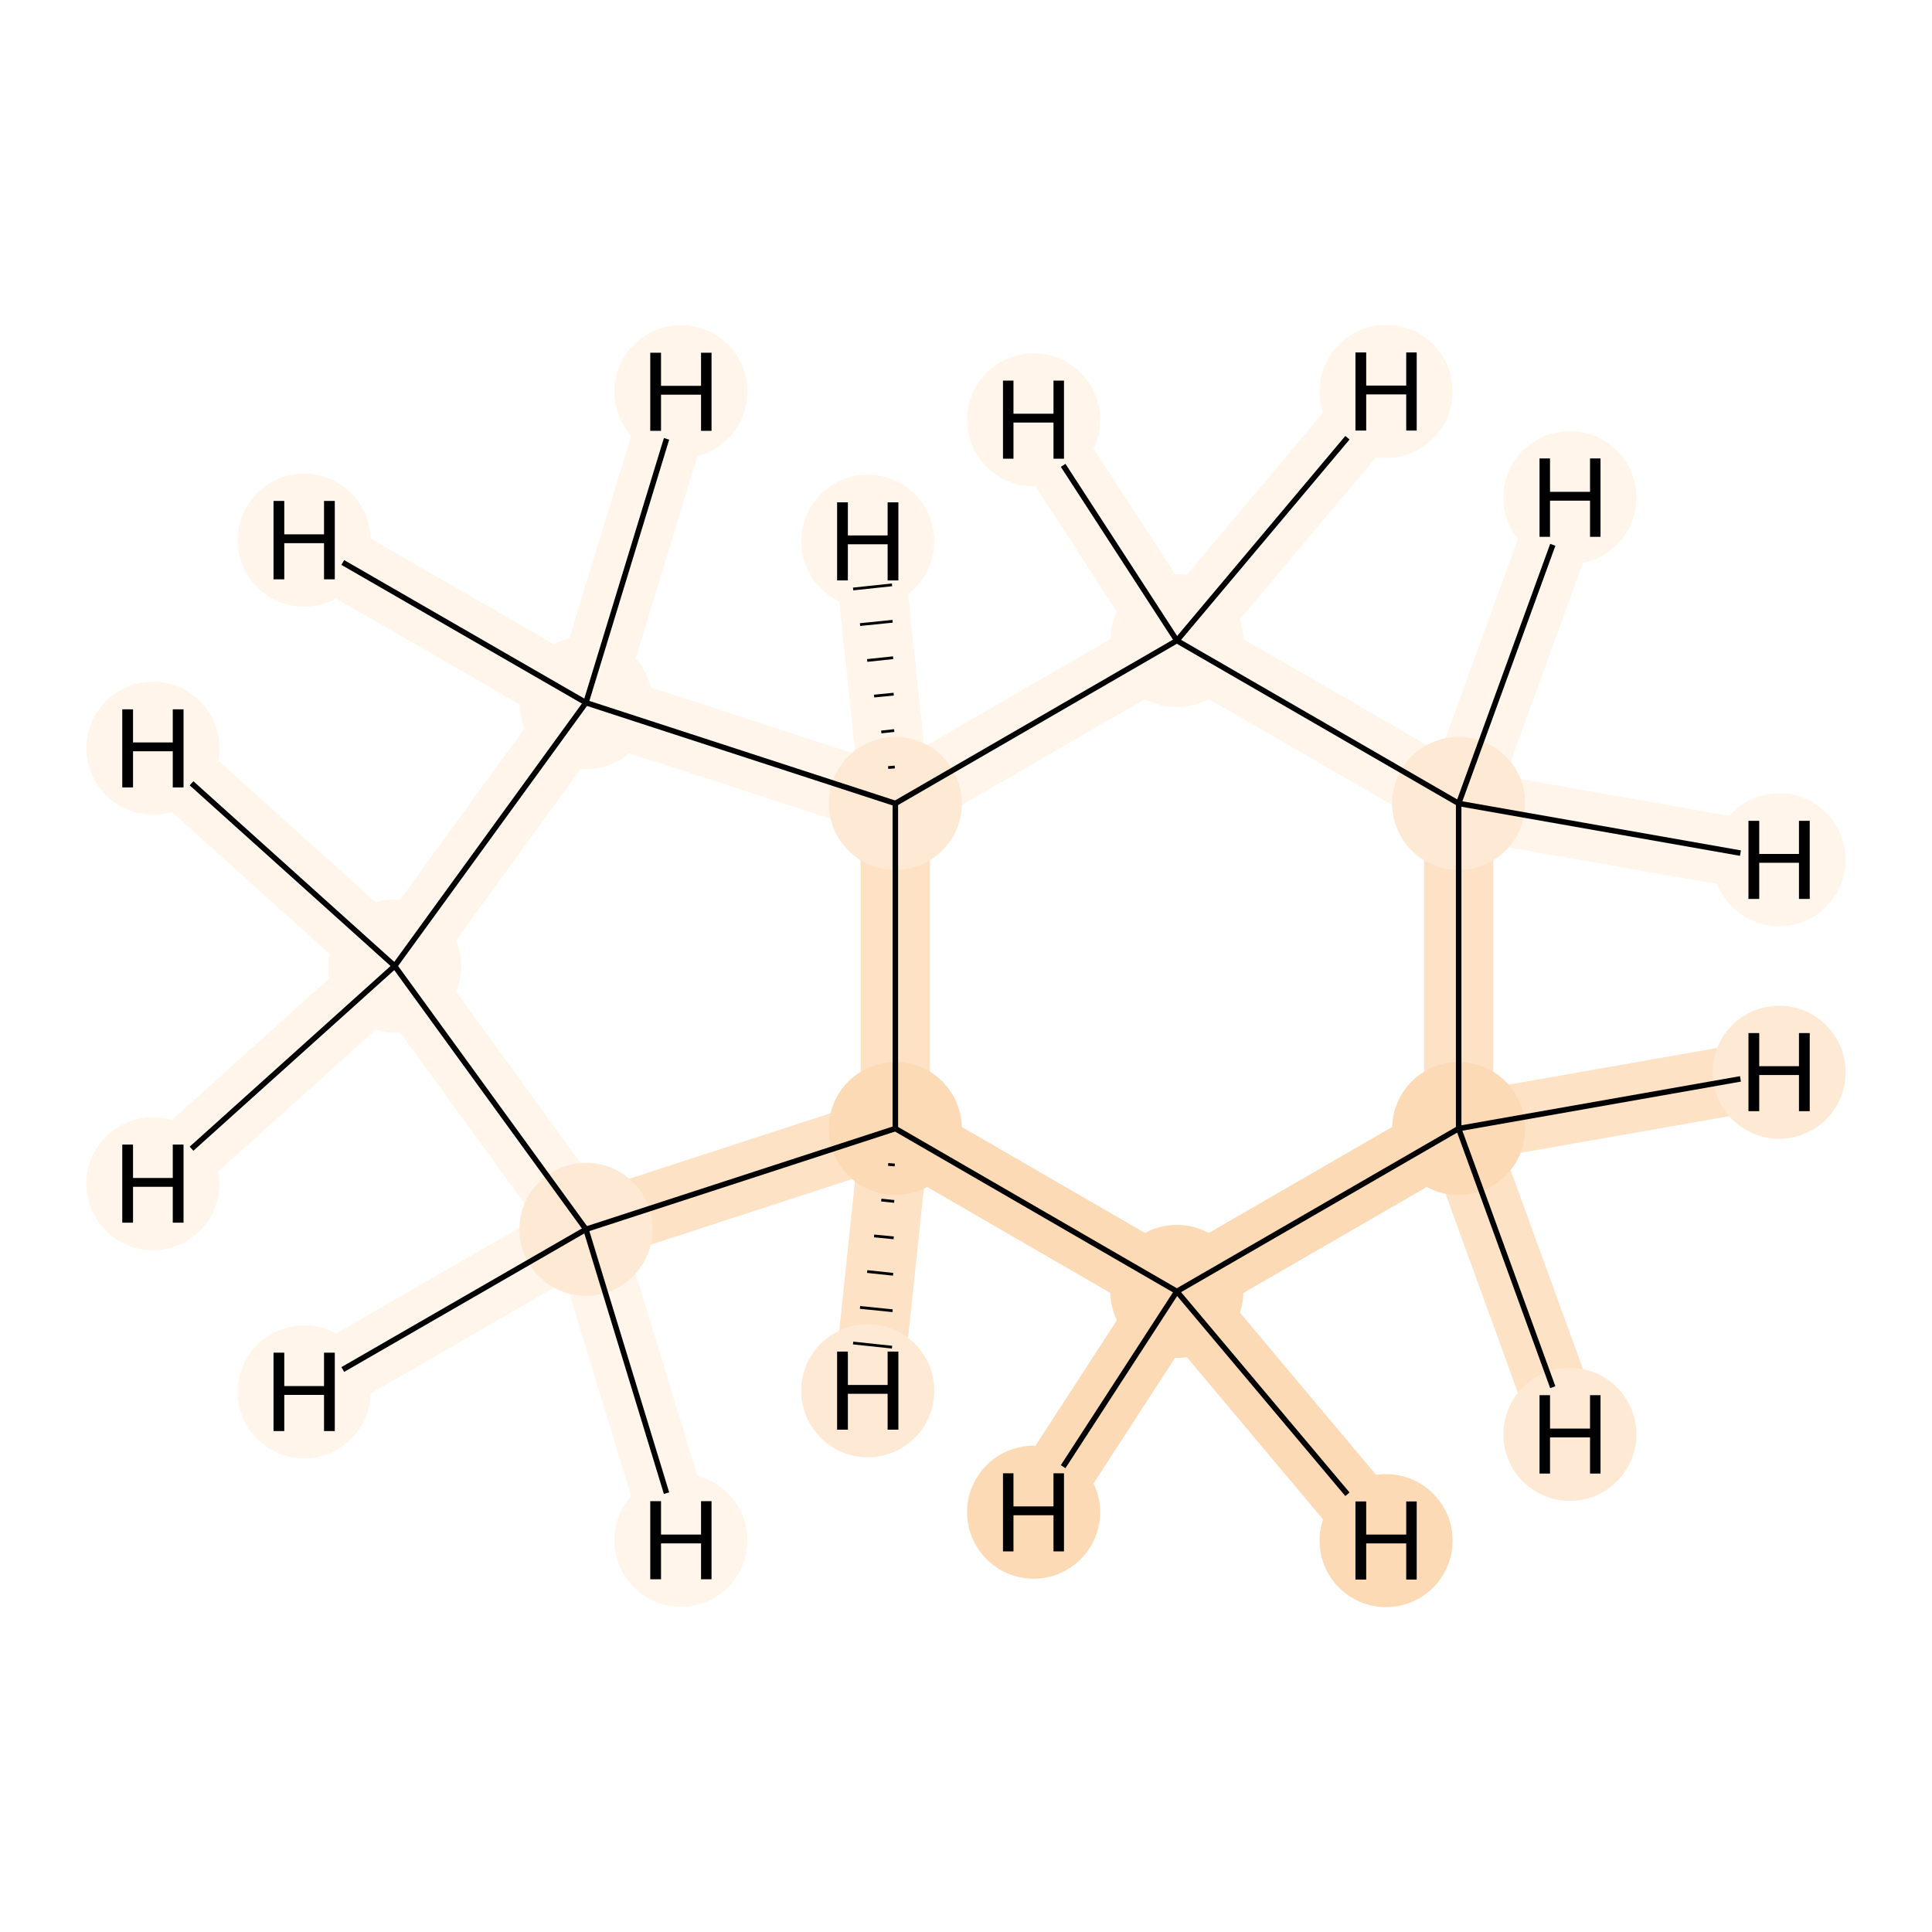 <?xml version='1.0' encoding='iso-8859-1'?>
<svg version='1.1' baseProfile='full'
              xmlns='http://www.w3.org/2000/svg'
                      xmlns:rdkit='http://www.rdkit.org/xml'
                      xmlns:xlink='http://www.w3.org/1999/xlink'
                  xml:space='preserve'
width='700px' height='700px' viewBox='0 0 700 700'>
<!-- END OF HEADER -->
<rect style='opacity:1.0;fill:#FFFFFF;stroke:none' width='700.0' height='700.0' x='0.0' y='0.0'> </rect>
<path d='M 528.5,408.9 L 528.5,291.1' style='fill:none;fill-rule:evenodd;stroke:#FDE2C6;stroke-width:25.1px;stroke-linecap:butt;stroke-linejoin:miter;stroke-opacity:1' />
<path d='M 528.5,408.9 L 426.4,467.9' style='fill:none;fill-rule:evenodd;stroke:#FDDAB6;stroke-width:25.1px;stroke-linecap:butt;stroke-linejoin:miter;stroke-opacity:1' />
<path d='M 528.5,408.9 L 568.8,519.7' style='fill:none;fill-rule:evenodd;stroke:#FDE2C6;stroke-width:25.1px;stroke-linecap:butt;stroke-linejoin:miter;stroke-opacity:1' />
<path d='M 528.5,408.9 L 644.6,388.5' style='fill:none;fill-rule:evenodd;stroke:#FDE2C6;stroke-width:25.1px;stroke-linecap:butt;stroke-linejoin:miter;stroke-opacity:1' />
<path d='M 528.5,291.1 L 426.4,232.1' style='fill:none;fill-rule:evenodd;stroke:#FFF5EB;stroke-width:25.1px;stroke-linecap:butt;stroke-linejoin:miter;stroke-opacity:1' />
<path d='M 528.5,291.1 L 644.6,311.5' style='fill:none;fill-rule:evenodd;stroke:#FFF5EB;stroke-width:25.1px;stroke-linecap:butt;stroke-linejoin:miter;stroke-opacity:1' />
<path d='M 528.5,291.1 L 568.8,180.3' style='fill:none;fill-rule:evenodd;stroke:#FFF5EB;stroke-width:25.1px;stroke-linecap:butt;stroke-linejoin:miter;stroke-opacity:1' />
<path d='M 426.4,232.1 L 324.4,291.1' style='fill:none;fill-rule:evenodd;stroke:#FFF5EB;stroke-width:25.1px;stroke-linecap:butt;stroke-linejoin:miter;stroke-opacity:1' />
<path d='M 426.4,232.1 L 502.2,141.8' style='fill:none;fill-rule:evenodd;stroke:#FFF5EB;stroke-width:25.1px;stroke-linecap:butt;stroke-linejoin:miter;stroke-opacity:1' />
<path d='M 426.4,232.1 L 374.5,152.1' style='fill:none;fill-rule:evenodd;stroke:#FFF5EB;stroke-width:25.1px;stroke-linecap:butt;stroke-linejoin:miter;stroke-opacity:1' />
<path d='M 324.4,291.1 L 324.4,408.9' style='fill:none;fill-rule:evenodd;stroke:#FDE2C6;stroke-width:25.1px;stroke-linecap:butt;stroke-linejoin:miter;stroke-opacity:1' />
<path d='M 324.4,291.1 L 212.3,254.6' style='fill:none;fill-rule:evenodd;stroke:#FFF5EB;stroke-width:25.1px;stroke-linecap:butt;stroke-linejoin:miter;stroke-opacity:1' />
<path d='M 324.4,291.1 L 314.4,196.1' style='fill:none;fill-rule:evenodd;stroke:#FFF5EB;stroke-width:25.1px;stroke-linecap:butt;stroke-linejoin:miter;stroke-opacity:1' />
<path d='M 324.4,408.9 L 426.4,467.9' style='fill:none;fill-rule:evenodd;stroke:#FDDAB6;stroke-width:25.1px;stroke-linecap:butt;stroke-linejoin:miter;stroke-opacity:1' />
<path d='M 324.4,408.9 L 212.3,445.4' style='fill:none;fill-rule:evenodd;stroke:#FDE2C6;stroke-width:25.1px;stroke-linecap:butt;stroke-linejoin:miter;stroke-opacity:1' />
<path d='M 324.4,408.9 L 314.4,503.9' style='fill:none;fill-rule:evenodd;stroke:#FDE2C6;stroke-width:25.1px;stroke-linecap:butt;stroke-linejoin:miter;stroke-opacity:1' />
<path d='M 426.4,467.9 L 374.5,547.9' style='fill:none;fill-rule:evenodd;stroke:#FDDAB6;stroke-width:25.1px;stroke-linecap:butt;stroke-linejoin:miter;stroke-opacity:1' />
<path d='M 426.4,467.9 L 502.2,558.2' style='fill:none;fill-rule:evenodd;stroke:#FDDAB6;stroke-width:25.1px;stroke-linecap:butt;stroke-linejoin:miter;stroke-opacity:1' />
<path d='M 212.3,445.4 L 143.0,350.0' style='fill:none;fill-rule:evenodd;stroke:#FFF5EB;stroke-width:25.1px;stroke-linecap:butt;stroke-linejoin:miter;stroke-opacity:1' />
<path d='M 212.3,445.4 L 246.7,558.1' style='fill:none;fill-rule:evenodd;stroke:#FFF5EB;stroke-width:25.1px;stroke-linecap:butt;stroke-linejoin:miter;stroke-opacity:1' />
<path d='M 212.3,445.4 L 110.2,504.3' style='fill:none;fill-rule:evenodd;stroke:#FFF5EB;stroke-width:25.1px;stroke-linecap:butt;stroke-linejoin:miter;stroke-opacity:1' />
<path d='M 143.0,350.0 L 212.3,254.6' style='fill:none;fill-rule:evenodd;stroke:#FFF5EB;stroke-width:25.1px;stroke-linecap:butt;stroke-linejoin:miter;stroke-opacity:1' />
<path d='M 143.0,350.0 L 55.4,428.9' style='fill:none;fill-rule:evenodd;stroke:#FFF5EB;stroke-width:25.1px;stroke-linecap:butt;stroke-linejoin:miter;stroke-opacity:1' />
<path d='M 143.0,350.0 L 55.4,271.1' style='fill:none;fill-rule:evenodd;stroke:#FFF5EB;stroke-width:25.1px;stroke-linecap:butt;stroke-linejoin:miter;stroke-opacity:1' />
<path d='M 212.3,254.6 L 110.2,195.7' style='fill:none;fill-rule:evenodd;stroke:#FFF5EB;stroke-width:25.1px;stroke-linecap:butt;stroke-linejoin:miter;stroke-opacity:1' />
<path d='M 212.3,254.6 L 246.7,141.9' style='fill:none;fill-rule:evenodd;stroke:#FFF5EB;stroke-width:25.1px;stroke-linecap:butt;stroke-linejoin:miter;stroke-opacity:1' />
<ellipse cx='528.5' cy='408.9' rx='23.6' ry='23.6'  style='fill:#FDDAB6;fill-rule:evenodd;stroke:#FDDAB6;stroke-width:1.0px;stroke-linecap:butt;stroke-linejoin:miter;stroke-opacity:1' />
<ellipse cx='528.5' cy='291.1' rx='23.6' ry='23.6'  style='fill:#FEE9D5;fill-rule:evenodd;stroke:#FEE9D5;stroke-width:1.0px;stroke-linecap:butt;stroke-linejoin:miter;stroke-opacity:1' />
<ellipse cx='426.4' cy='232.1' rx='23.6' ry='23.6'  style='fill:#FFF5EB;fill-rule:evenodd;stroke:#FFF5EB;stroke-width:1.0px;stroke-linecap:butt;stroke-linejoin:miter;stroke-opacity:1' />
<ellipse cx='324.4' cy='291.1' rx='23.6' ry='23.6'  style='fill:#FEE9D5;fill-rule:evenodd;stroke:#FEE9D5;stroke-width:1.0px;stroke-linecap:butt;stroke-linejoin:miter;stroke-opacity:1' />
<ellipse cx='324.4' cy='408.9' rx='23.6' ry='23.6'  style='fill:#FDDAB6;fill-rule:evenodd;stroke:#FDDAB6;stroke-width:1.0px;stroke-linecap:butt;stroke-linejoin:miter;stroke-opacity:1' />
<ellipse cx='426.4' cy='467.9' rx='23.6' ry='23.6'  style='fill:#FDDAB6;fill-rule:evenodd;stroke:#FDDAB6;stroke-width:1.0px;stroke-linecap:butt;stroke-linejoin:miter;stroke-opacity:1' />
<ellipse cx='212.3' cy='445.4' rx='23.6' ry='23.6'  style='fill:#FEE9D5;fill-rule:evenodd;stroke:#FEE9D5;stroke-width:1.0px;stroke-linecap:butt;stroke-linejoin:miter;stroke-opacity:1' />
<ellipse cx='143.0' cy='350.0' rx='23.6' ry='23.6'  style='fill:#FFF5EB;fill-rule:evenodd;stroke:#FFF5EB;stroke-width:1.0px;stroke-linecap:butt;stroke-linejoin:miter;stroke-opacity:1' />
<ellipse cx='212.3' cy='254.6' rx='23.6' ry='23.6'  style='fill:#FFF5EB;fill-rule:evenodd;stroke:#FFF5EB;stroke-width:1.0px;stroke-linecap:butt;stroke-linejoin:miter;stroke-opacity:1' />
<ellipse cx='568.8' cy='519.7' rx='23.6' ry='23.6'  style='fill:#FEE9D5;fill-rule:evenodd;stroke:#FEE9D5;stroke-width:1.0px;stroke-linecap:butt;stroke-linejoin:miter;stroke-opacity:1' />
<ellipse cx='644.6' cy='388.5' rx='23.6' ry='23.6'  style='fill:#FEE9D5;fill-rule:evenodd;stroke:#FEE9D5;stroke-width:1.0px;stroke-linecap:butt;stroke-linejoin:miter;stroke-opacity:1' />
<ellipse cx='644.6' cy='311.5' rx='23.6' ry='23.6'  style='fill:#FFF5EB;fill-rule:evenodd;stroke:#FFF5EB;stroke-width:1.0px;stroke-linecap:butt;stroke-linejoin:miter;stroke-opacity:1' />
<ellipse cx='568.8' cy='180.3' rx='23.6' ry='23.6'  style='fill:#FFF5EB;fill-rule:evenodd;stroke:#FFF5EB;stroke-width:1.0px;stroke-linecap:butt;stroke-linejoin:miter;stroke-opacity:1' />
<ellipse cx='502.2' cy='141.8' rx='23.6' ry='23.6'  style='fill:#FFF5EB;fill-rule:evenodd;stroke:#FFF5EB;stroke-width:1.0px;stroke-linecap:butt;stroke-linejoin:miter;stroke-opacity:1' />
<ellipse cx='374.5' cy='152.1' rx='23.6' ry='23.6'  style='fill:#FFF5EB;fill-rule:evenodd;stroke:#FFF5EB;stroke-width:1.0px;stroke-linecap:butt;stroke-linejoin:miter;stroke-opacity:1' />
<ellipse cx='314.4' cy='196.1' rx='23.6' ry='23.6'  style='fill:#FFF5EB;fill-rule:evenodd;stroke:#FFF5EB;stroke-width:1.0px;stroke-linecap:butt;stroke-linejoin:miter;stroke-opacity:1' />
<ellipse cx='314.4' cy='503.9' rx='23.6' ry='23.6'  style='fill:#FEE9D5;fill-rule:evenodd;stroke:#FEE9D5;stroke-width:1.0px;stroke-linecap:butt;stroke-linejoin:miter;stroke-opacity:1' />
<ellipse cx='374.5' cy='547.9' rx='23.6' ry='23.6'  style='fill:#FDDAB6;fill-rule:evenodd;stroke:#FDDAB6;stroke-width:1.0px;stroke-linecap:butt;stroke-linejoin:miter;stroke-opacity:1' />
<ellipse cx='502.2' cy='558.2' rx='23.6' ry='23.6'  style='fill:#FDDAB6;fill-rule:evenodd;stroke:#FDDAB6;stroke-width:1.0px;stroke-linecap:butt;stroke-linejoin:miter;stroke-opacity:1' />
<ellipse cx='246.7' cy='558.1' rx='23.6' ry='23.6'  style='fill:#FFF5EB;fill-rule:evenodd;stroke:#FFF5EB;stroke-width:1.0px;stroke-linecap:butt;stroke-linejoin:miter;stroke-opacity:1' />
<ellipse cx='110.2' cy='504.3' rx='23.6' ry='23.6'  style='fill:#FFF5EB;fill-rule:evenodd;stroke:#FFF5EB;stroke-width:1.0px;stroke-linecap:butt;stroke-linejoin:miter;stroke-opacity:1' />
<ellipse cx='55.4' cy='428.9' rx='23.6' ry='23.6'  style='fill:#FFF5EB;fill-rule:evenodd;stroke:#FFF5EB;stroke-width:1.0px;stroke-linecap:butt;stroke-linejoin:miter;stroke-opacity:1' />
<ellipse cx='55.4' cy='271.1' rx='23.6' ry='23.6'  style='fill:#FFF5EB;fill-rule:evenodd;stroke:#FFF5EB;stroke-width:1.0px;stroke-linecap:butt;stroke-linejoin:miter;stroke-opacity:1' />
<ellipse cx='110.2' cy='195.7' rx='23.6' ry='23.6'  style='fill:#FFF5EB;fill-rule:evenodd;stroke:#FFF5EB;stroke-width:1.0px;stroke-linecap:butt;stroke-linejoin:miter;stroke-opacity:1' />
<ellipse cx='246.7' cy='141.9' rx='23.6' ry='23.6'  style='fill:#FFF5EB;fill-rule:evenodd;stroke:#FFF5EB;stroke-width:1.0px;stroke-linecap:butt;stroke-linejoin:miter;stroke-opacity:1' />
<path class='bond-0 atom-0 atom-1' d='M 528.5,408.9 L 528.5,291.1' style='fill:none;fill-rule:evenodd;stroke:#000000;stroke-width:2.0px;stroke-linecap:butt;stroke-linejoin:miter;stroke-opacity:1' />
<path class='bond-8 atom-5 atom-0' d='M 426.4,467.9 L 528.5,408.9' style='fill:none;fill-rule:evenodd;stroke:#000000;stroke-width:2.0px;stroke-linecap:butt;stroke-linejoin:miter;stroke-opacity:1' />
<path class='bond-10 atom-0 atom-9' d='M 528.5,408.9 L 562.6,502.6' style='fill:none;fill-rule:evenodd;stroke:#000000;stroke-width:2.0px;stroke-linecap:butt;stroke-linejoin:miter;stroke-opacity:1' />
<path class='bond-11 atom-0 atom-10' d='M 528.5,408.9 L 630.6,390.9' style='fill:none;fill-rule:evenodd;stroke:#000000;stroke-width:2.0px;stroke-linecap:butt;stroke-linejoin:miter;stroke-opacity:1' />
<path class='bond-1 atom-1 atom-2' d='M 528.5,291.1 L 426.4,232.1' style='fill:none;fill-rule:evenodd;stroke:#000000;stroke-width:2.0px;stroke-linecap:butt;stroke-linejoin:miter;stroke-opacity:1' />
<path class='bond-12 atom-1 atom-11' d='M 528.5,291.1 L 630.6,309.1' style='fill:none;fill-rule:evenodd;stroke:#000000;stroke-width:2.0px;stroke-linecap:butt;stroke-linejoin:miter;stroke-opacity:1' />
<path class='bond-13 atom-1 atom-12' d='M 528.5,291.1 L 562.6,197.4' style='fill:none;fill-rule:evenodd;stroke:#000000;stroke-width:2.0px;stroke-linecap:butt;stroke-linejoin:miter;stroke-opacity:1' />
<path class='bond-2 atom-2 atom-3' d='M 426.4,232.1 L 324.4,291.1' style='fill:none;fill-rule:evenodd;stroke:#000000;stroke-width:2.0px;stroke-linecap:butt;stroke-linejoin:miter;stroke-opacity:1' />
<path class='bond-14 atom-2 atom-13' d='M 426.4,232.1 L 488.2,158.6' style='fill:none;fill-rule:evenodd;stroke:#000000;stroke-width:2.0px;stroke-linecap:butt;stroke-linejoin:miter;stroke-opacity:1' />
<path class='bond-15 atom-2 atom-14' d='M 426.4,232.1 L 385.2,168.6' style='fill:none;fill-rule:evenodd;stroke:#000000;stroke-width:2.0px;stroke-linecap:butt;stroke-linejoin:miter;stroke-opacity:1' />
<path class='bond-3 atom-3 atom-4' d='M 324.4,291.1 L 324.4,408.9' style='fill:none;fill-rule:evenodd;stroke:#000000;stroke-width:2.0px;stroke-linecap:butt;stroke-linejoin:miter;stroke-opacity:1' />
<path class='bond-9 atom-8 atom-3' d='M 212.3,254.6 L 324.4,291.1' style='fill:none;fill-rule:evenodd;stroke:#000000;stroke-width:2.0px;stroke-linecap:butt;stroke-linejoin:miter;stroke-opacity:1' />
<path class='bond-16 atom-3 atom-15' d='M 324.2,277.9 L 321.8,278.1' style='fill:none;fill-rule:evenodd;stroke:#000000;stroke-width:1.0px;stroke-linecap:butt;stroke-linejoin:miter;stroke-opacity:1' />
<path class='bond-16 atom-3 atom-15' d='M 324.0,264.7 L 319.3,265.2' style='fill:none;fill-rule:evenodd;stroke:#000000;stroke-width:1.0px;stroke-linecap:butt;stroke-linejoin:miter;stroke-opacity:1' />
<path class='bond-16 atom-3 atom-15' d='M 323.8,251.5 L 316.7,252.2' style='fill:none;fill-rule:evenodd;stroke:#000000;stroke-width:1.0px;stroke-linecap:butt;stroke-linejoin:miter;stroke-opacity:1' />
<path class='bond-16 atom-3 atom-15' d='M 323.6,238.3 L 314.2,239.3' style='fill:none;fill-rule:evenodd;stroke:#000000;stroke-width:1.0px;stroke-linecap:butt;stroke-linejoin:miter;stroke-opacity:1' />
<path class='bond-16 atom-3 atom-15' d='M 323.4,225.1 L 311.6,226.3' style='fill:none;fill-rule:evenodd;stroke:#000000;stroke-width:1.0px;stroke-linecap:butt;stroke-linejoin:miter;stroke-opacity:1' />
<path class='bond-16 atom-3 atom-15' d='M 323.2,211.9 L 309.1,213.4' style='fill:none;fill-rule:evenodd;stroke:#000000;stroke-width:1.0px;stroke-linecap:butt;stroke-linejoin:miter;stroke-opacity:1' />
<path class='bond-4 atom-4 atom-5' d='M 324.4,408.9 L 426.4,467.9' style='fill:none;fill-rule:evenodd;stroke:#000000;stroke-width:2.0px;stroke-linecap:butt;stroke-linejoin:miter;stroke-opacity:1' />
<path class='bond-5 atom-4 atom-6' d='M 324.4,408.9 L 212.3,445.4' style='fill:none;fill-rule:evenodd;stroke:#000000;stroke-width:2.0px;stroke-linecap:butt;stroke-linejoin:miter;stroke-opacity:1' />
<path class='bond-17 atom-4 atom-16' d='M 321.8,421.9 L 324.2,422.1' style='fill:none;fill-rule:evenodd;stroke:#000000;stroke-width:1.0px;stroke-linecap:butt;stroke-linejoin:miter;stroke-opacity:1' />
<path class='bond-17 atom-4 atom-16' d='M 319.3,434.8 L 324.0,435.3' style='fill:none;fill-rule:evenodd;stroke:#000000;stroke-width:1.0px;stroke-linecap:butt;stroke-linejoin:miter;stroke-opacity:1' />
<path class='bond-17 atom-4 atom-16' d='M 316.7,447.8 L 323.8,448.5' style='fill:none;fill-rule:evenodd;stroke:#000000;stroke-width:1.0px;stroke-linecap:butt;stroke-linejoin:miter;stroke-opacity:1' />
<path class='bond-17 atom-4 atom-16' d='M 314.2,460.7 L 323.6,461.7' style='fill:none;fill-rule:evenodd;stroke:#000000;stroke-width:1.0px;stroke-linecap:butt;stroke-linejoin:miter;stroke-opacity:1' />
<path class='bond-17 atom-4 atom-16' d='M 311.6,473.7 L 323.4,474.9' style='fill:none;fill-rule:evenodd;stroke:#000000;stroke-width:1.0px;stroke-linecap:butt;stroke-linejoin:miter;stroke-opacity:1' />
<path class='bond-17 atom-4 atom-16' d='M 309.1,486.6 L 323.2,488.1' style='fill:none;fill-rule:evenodd;stroke:#000000;stroke-width:1.0px;stroke-linecap:butt;stroke-linejoin:miter;stroke-opacity:1' />
<path class='bond-18 atom-5 atom-17' d='M 426.4,467.9 L 385.2,531.4' style='fill:none;fill-rule:evenodd;stroke:#000000;stroke-width:2.0px;stroke-linecap:butt;stroke-linejoin:miter;stroke-opacity:1' />
<path class='bond-19 atom-5 atom-18' d='M 426.4,467.9 L 488.2,541.4' style='fill:none;fill-rule:evenodd;stroke:#000000;stroke-width:2.0px;stroke-linecap:butt;stroke-linejoin:miter;stroke-opacity:1' />
<path class='bond-6 atom-6 atom-7' d='M 212.3,445.4 L 143.0,350.0' style='fill:none;fill-rule:evenodd;stroke:#000000;stroke-width:2.0px;stroke-linecap:butt;stroke-linejoin:miter;stroke-opacity:1' />
<path class='bond-20 atom-6 atom-19' d='M 212.3,445.4 L 241.5,541.0' style='fill:none;fill-rule:evenodd;stroke:#000000;stroke-width:2.0px;stroke-linecap:butt;stroke-linejoin:miter;stroke-opacity:1' />
<path class='bond-21 atom-6 atom-20' d='M 212.3,445.4 L 124.2,496.2' style='fill:none;fill-rule:evenodd;stroke:#000000;stroke-width:2.0px;stroke-linecap:butt;stroke-linejoin:miter;stroke-opacity:1' />
<path class='bond-7 atom-7 atom-8' d='M 143.0,350.0 L 212.3,254.6' style='fill:none;fill-rule:evenodd;stroke:#000000;stroke-width:2.0px;stroke-linecap:butt;stroke-linejoin:miter;stroke-opacity:1' />
<path class='bond-22 atom-7 atom-21' d='M 143.0,350.0 L 69.4,416.2' style='fill:none;fill-rule:evenodd;stroke:#000000;stroke-width:2.0px;stroke-linecap:butt;stroke-linejoin:miter;stroke-opacity:1' />
<path class='bond-23 atom-7 atom-22' d='M 143.0,350.0 L 69.4,283.8' style='fill:none;fill-rule:evenodd;stroke:#000000;stroke-width:2.0px;stroke-linecap:butt;stroke-linejoin:miter;stroke-opacity:1' />
<path class='bond-24 atom-8 atom-23' d='M 212.3,254.6 L 124.2,203.8' style='fill:none;fill-rule:evenodd;stroke:#000000;stroke-width:2.0px;stroke-linecap:butt;stroke-linejoin:miter;stroke-opacity:1' />
<path class='bond-25 atom-8 atom-24' d='M 212.3,254.6 L 241.5,159.0' style='fill:none;fill-rule:evenodd;stroke:#000000;stroke-width:2.0px;stroke-linecap:butt;stroke-linejoin:miter;stroke-opacity:1' />
<path  class='atom-9' d='M 557.8 505.5
L 561.6 505.5
L 561.6 517.6
L 576.1 517.6
L 576.1 505.5
L 579.9 505.5
L 579.9 533.9
L 576.1 533.9
L 576.1 520.8
L 561.6 520.8
L 561.6 533.9
L 557.8 533.9
L 557.8 505.5
' fill='#000000'/>
<path  class='atom-10' d='M 633.5 374.3
L 637.4 374.3
L 637.4 386.3
L 651.8 386.3
L 651.8 374.3
L 655.7 374.3
L 655.7 402.6
L 651.8 402.6
L 651.8 389.5
L 637.4 389.5
L 637.4 402.6
L 633.5 402.6
L 633.5 374.3
' fill='#000000'/>
<path  class='atom-11' d='M 633.5 297.4
L 637.4 297.4
L 637.4 309.4
L 651.8 309.4
L 651.8 297.4
L 655.7 297.4
L 655.7 325.7
L 651.8 325.7
L 651.8 312.6
L 637.4 312.6
L 637.4 325.7
L 633.5 325.7
L 633.5 297.4
' fill='#000000'/>
<path  class='atom-12' d='M 557.8 166.1
L 561.6 166.1
L 561.6 178.2
L 576.1 178.2
L 576.1 166.1
L 579.9 166.1
L 579.9 194.5
L 576.1 194.5
L 576.1 181.4
L 561.6 181.4
L 561.6 194.5
L 557.8 194.5
L 557.8 166.1
' fill='#000000'/>
<path  class='atom-13' d='M 491.1 127.7
L 495.0 127.7
L 495.0 139.7
L 509.5 139.7
L 509.5 127.7
L 513.3 127.7
L 513.3 156.0
L 509.5 156.0
L 509.5 142.9
L 495.0 142.9
L 495.0 156.0
L 491.1 156.0
L 491.1 127.7
' fill='#000000'/>
<path  class='atom-14' d='M 363.4 137.9
L 367.2 137.9
L 367.2 149.9
L 381.7 149.9
L 381.7 137.9
L 385.5 137.9
L 385.5 166.2
L 381.7 166.2
L 381.7 153.1
L 367.2 153.1
L 367.2 166.2
L 363.4 166.2
L 363.4 137.9
' fill='#000000'/>
<path  class='atom-15' d='M 303.3 182.0
L 307.2 182.0
L 307.2 194.0
L 321.6 194.0
L 321.6 182.0
L 325.5 182.0
L 325.5 210.3
L 321.6 210.3
L 321.6 197.2
L 307.2 197.2
L 307.2 210.3
L 303.3 210.3
L 303.3 182.0
' fill='#000000'/>
<path  class='atom-16' d='M 303.3 489.7
L 307.2 489.7
L 307.2 501.8
L 321.6 501.8
L 321.6 489.7
L 325.5 489.7
L 325.5 518.0
L 321.6 518.0
L 321.6 505.0
L 307.2 505.0
L 307.2 518.0
L 303.3 518.0
L 303.3 489.7
' fill='#000000'/>
<path  class='atom-17' d='M 363.4 533.8
L 367.2 533.8
L 367.2 545.8
L 381.7 545.8
L 381.7 533.8
L 385.5 533.8
L 385.5 562.1
L 381.7 562.1
L 381.7 549.0
L 367.2 549.0
L 367.2 562.1
L 363.4 562.1
L 363.4 533.8
' fill='#000000'/>
<path  class='atom-18' d='M 491.1 544.0
L 495.0 544.0
L 495.0 556.0
L 509.5 556.0
L 509.5 544.0
L 513.3 544.0
L 513.3 572.3
L 509.5 572.3
L 509.5 559.2
L 495.0 559.2
L 495.0 572.3
L 491.1 572.3
L 491.1 544.0
' fill='#000000'/>
<path  class='atom-19' d='M 235.6 543.9
L 239.5 543.9
L 239.5 556.0
L 254.0 556.0
L 254.0 543.9
L 257.8 543.9
L 257.8 572.2
L 254.0 572.2
L 254.0 559.2
L 239.5 559.2
L 239.5 572.2
L 235.6 572.2
L 235.6 543.9
' fill='#000000'/>
<path  class='atom-20' d='M 99.1 490.1
L 103.0 490.1
L 103.0 502.2
L 117.4 502.2
L 117.4 490.1
L 121.3 490.1
L 121.3 518.5
L 117.4 518.5
L 117.4 505.4
L 103.0 505.4
L 103.0 518.5
L 99.1 518.5
L 99.1 490.1
' fill='#000000'/>
<path  class='atom-21' d='M 44.3 414.7
L 48.2 414.7
L 48.2 426.8
L 62.6 426.8
L 62.6 414.7
L 66.5 414.7
L 66.5 443.0
L 62.6 443.0
L 62.6 430.0
L 48.2 430.0
L 48.2 443.0
L 44.3 443.0
L 44.3 414.7
' fill='#000000'/>
<path  class='atom-22' d='M 44.3 257.0
L 48.2 257.0
L 48.2 269.0
L 62.6 269.0
L 62.6 257.0
L 66.5 257.0
L 66.5 285.3
L 62.6 285.3
L 62.6 272.2
L 48.2 272.2
L 48.2 285.3
L 44.3 285.3
L 44.3 257.0
' fill='#000000'/>
<path  class='atom-23' d='M 99.1 181.5
L 103.0 181.5
L 103.0 193.6
L 117.4 193.6
L 117.4 181.5
L 121.3 181.5
L 121.3 209.9
L 117.4 209.9
L 117.4 196.8
L 103.0 196.8
L 103.0 209.9
L 99.1 209.9
L 99.1 181.5
' fill='#000000'/>
<path  class='atom-24' d='M 235.6 127.8
L 239.5 127.8
L 239.5 139.8
L 254.0 139.8
L 254.0 127.8
L 257.8 127.8
L 257.8 156.1
L 254.0 156.1
L 254.0 143.0
L 239.5 143.0
L 239.5 156.1
L 235.6 156.1
L 235.6 127.8
' fill='#000000'/>
</svg>
